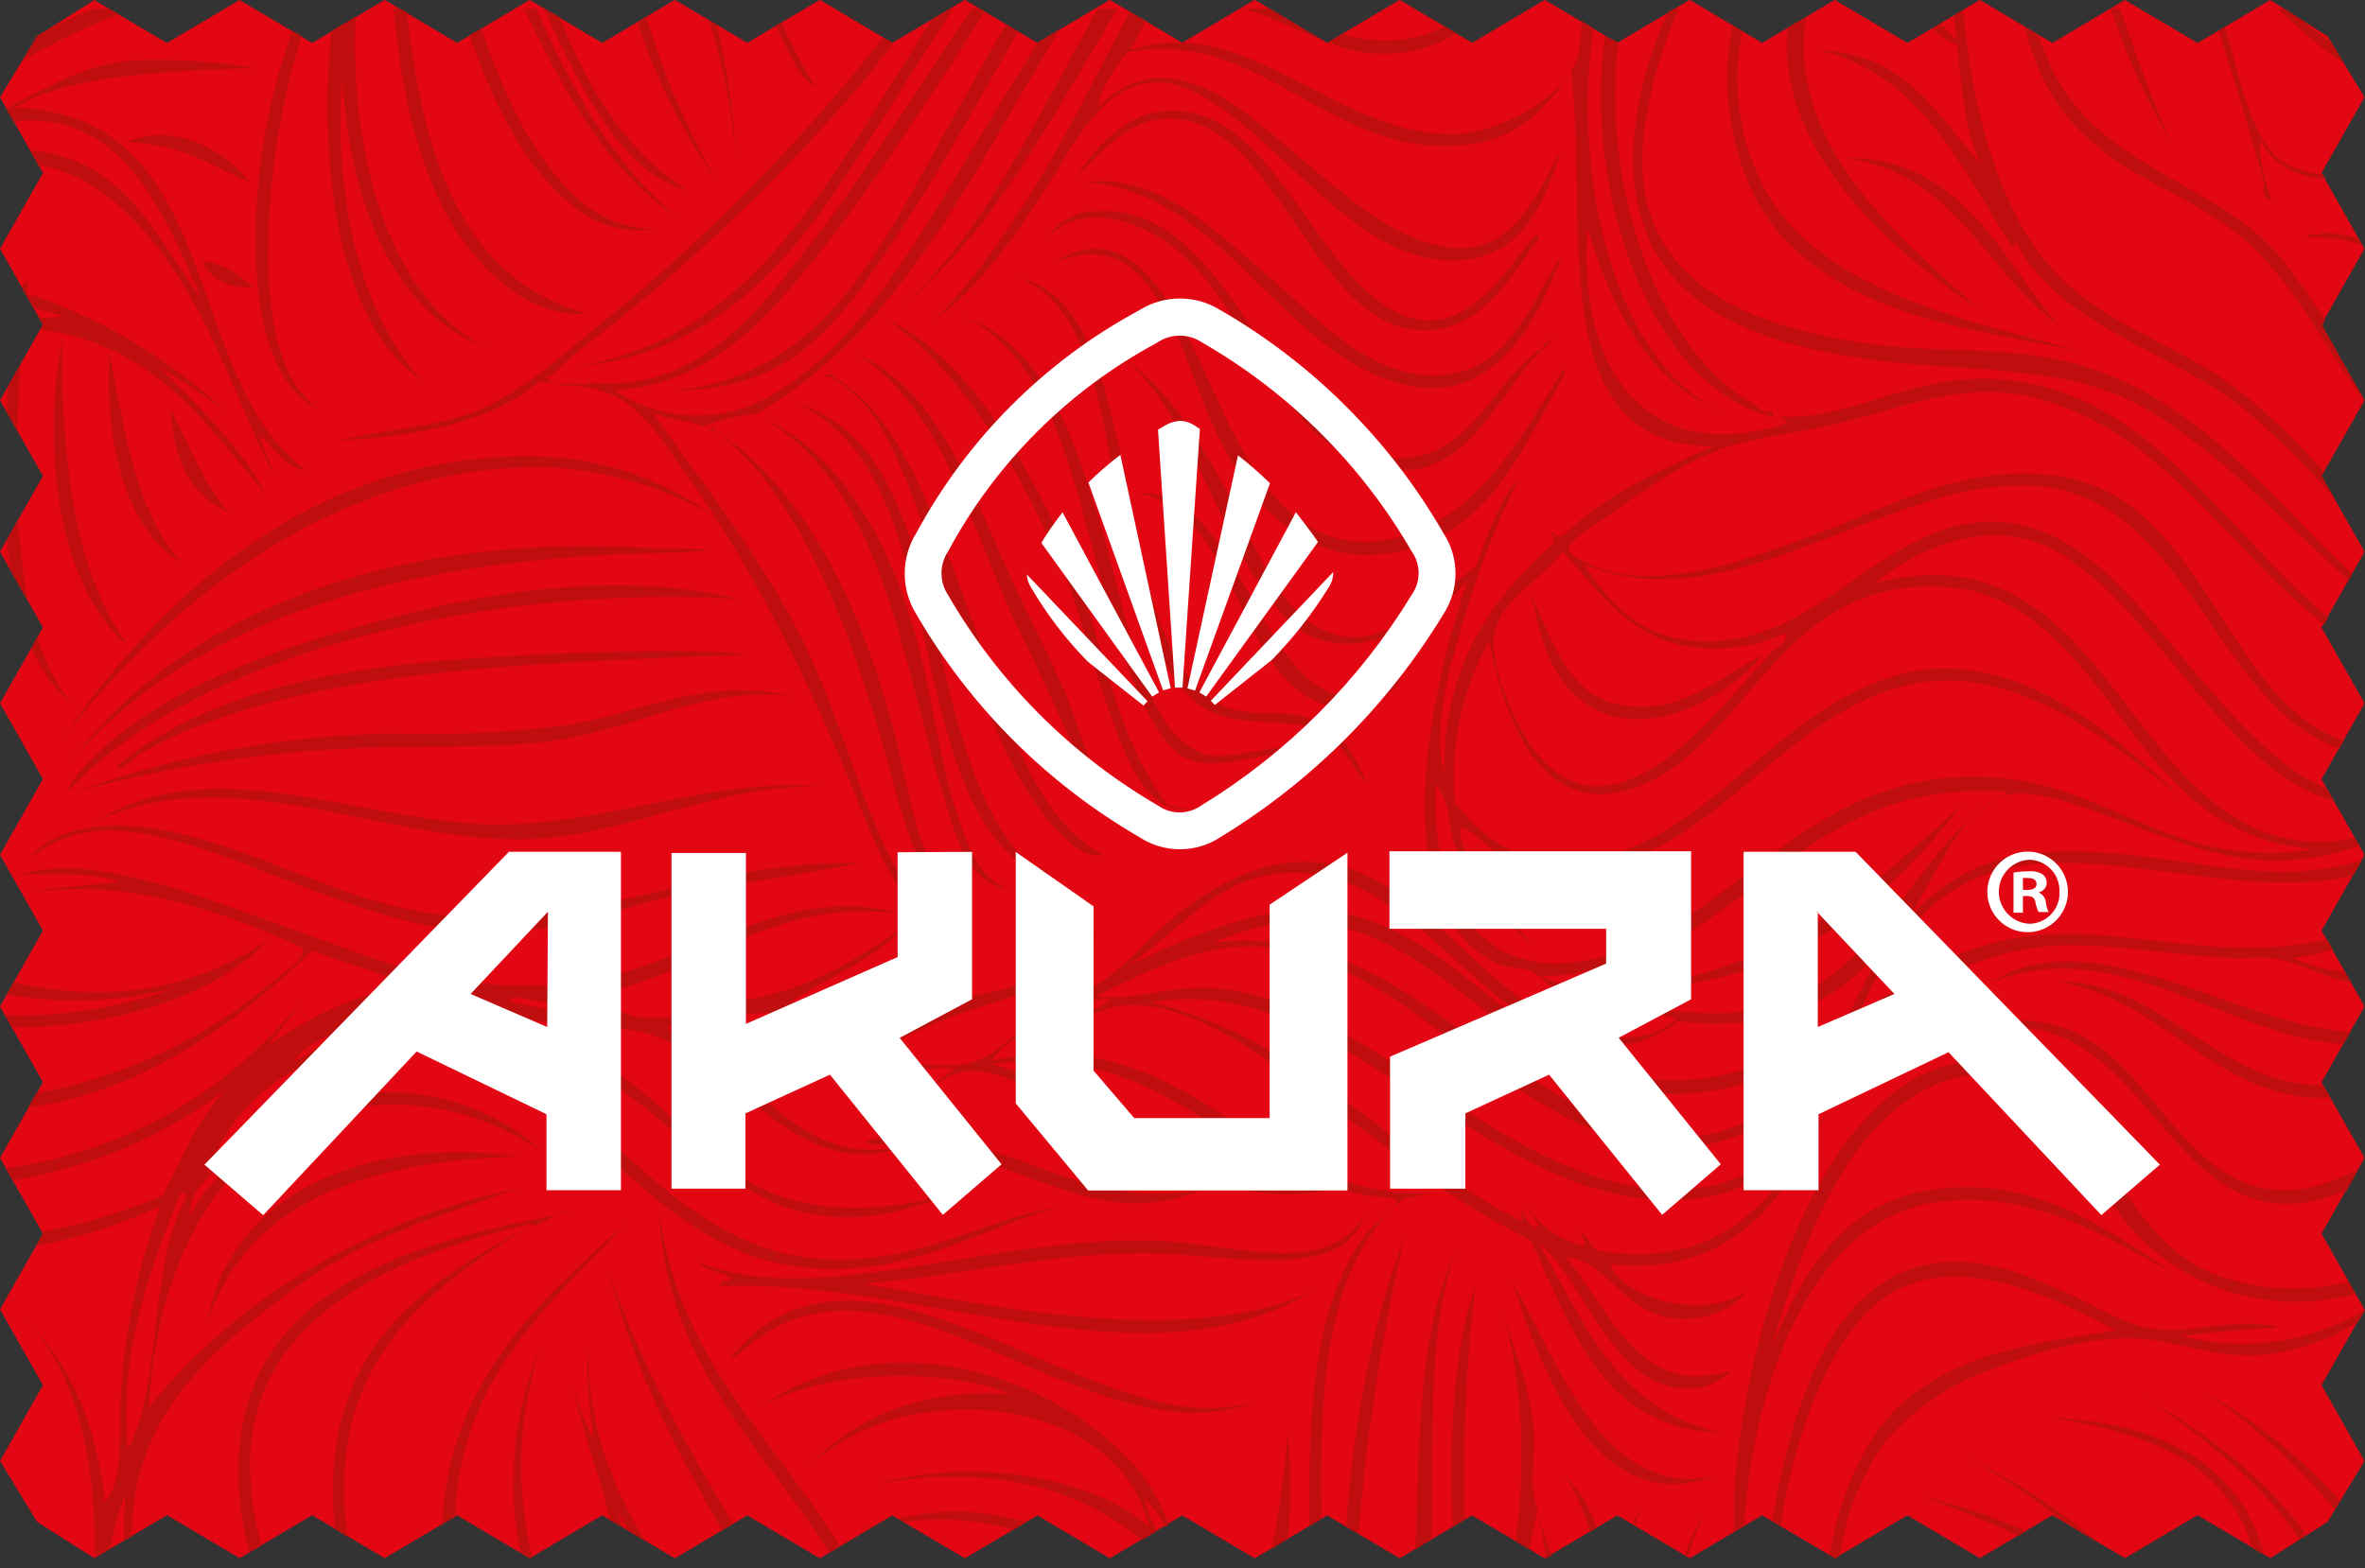 <svg width="196" height="130" viewBox="0 0 196 130" fill="none" xmlns="http://www.w3.org/2000/svg">
<rect x="0" y="0" width="196" height="130" fill="#333333" stroke="none"/>
<path fill-rule="evenodd" clip-rule="evenodd" d="M195.96 20.62L193.41 16.13L192.4 14.34L195.96 8.06L192.9 3.01L188.15 0L182.14 3.56H182.12L176.1 0L170.09 3.56L164.09 0L164.08 0.01L164.07 0L158.08 3.56L152.07 0L152.06 0.01L152.05 0L146.04 3.56L140.06 0L140.04 0.01L140.01 0L134.03 3.55L128.04 0L128.02 0.02L128 0L122.01 3.55L116.02 0L116 0.02L115.97 0L109.99 3.55L104.01 0L103.98 0.02L103.96 0L97.98 3.54L92 0L91.98 0.02L91.95 0L85.97 3.55L79.99 0L79.96 0.02L79.94 0L73.95 3.55L67.97 0L67.94 0.02L67.92 0L61.93 3.55L55.94 0L55.92 0.01L55.9 0L49.91 3.56L43.91 0L43.9 0.01L43.88 0L37.89 3.56L31.89 0L31.88 0.01L31.87 0L25.87 3.56L19.85 0L13.84 3.56H13.82L7.81 0L3.07 3.01L0 8.06L3.56 14.34L0 20.62L3.56 26.91L2.31 29.11L0 33.19L3.56 39.46L0 45.73V45.75L2.96 50.95L3.56 52.02L0 58.3L0.41 59.03L3.56 64.58L0 70.86L3.56 77.15L0 83.43V83.44L2.16 87.24L3.56 89.72L0 95.99L3.56 102.27L2.5 104.14L0 108.55L3.56 114.83L0 121.11L3.07 126.16L7.81 129.17L13.82 125.62L13.84 125.61L19.86 129.17L25.87 125.61L31.87 129.17H31.88H31.89L37.88 125.62L43.88 129.17L43.9 129.16L43.91 129.17L49.91 125.62L55.9 129.17L55.92 129.16L55.95 129.17L61.93 125.63L67.92 129.17L67.94 129.16L67.97 129.17L73.95 125.63L79.94 129.17L79.96 129.16L79.99 129.17L85.97 125.63L91.95 129.17L91.98 129.16L92 129.17L97.98 125.63L103.96 129.17L103.98 129.16L104.01 129.17L109.99 125.63L115.97 129.17L116 129.16L116.02 129.17L122 125.63L127.99 129.17L128.02 129.16L128.04 129.17L134.03 125.63L140.02 129.17L140.04 129.16L140.06 129.17L146.04 125.62L152.05 129.17L152.06 129.16L152.07 129.17L158.07 125.62L164.07 129.17H164.08H164.09L170.09 125.61L176.11 129.17L182.12 125.61L182.14 125.62L188.15 129.17L192.9 126.16L195.96 121.11L192.4 114.83L195.96 108.55L192.4 102.27L195.96 95.99V95.98L192.4 89.72L195.96 83.44L195.95 83.43H195.96L192.4 77.15L195.96 70.87V70.86L192.4 64.59L195.96 58.31V58.3L192.4 52.02L195.96 45.75L195.95 45.74L195.96 45.73L192.4 39.46L195.96 33.19L192.4 26.91L193.81 24.4L195.96 20.62Z" fill="#E30613"/>
<path fill-rule="evenodd" clip-rule="evenodd" d="M92.51 40.68C93.75 47 95.06 54.6 98.86 58C101.39 60.25 104.09 59.56 108.5 60.19C110.9 60.55 111.77 63.36 113.31 65.02C112.31 62.68 111.23 60.61 109.15 59.76C106.15 58.53 103.41 59.76 100.83 58.22C95.33 55 94.36 44 92.73 37C91.34 31 89.82 24.29 84.41 23C90.31 25.26 91.26 34.21 92.51 40.68ZM86.82 19.68C89.82 16.61 94.56 18.39 97.33 20.55C103.78 25.55 106.2 38.03 115.33 38.95C122.24 39.64 124.33 31.63 128.48 28.44C128.55 28.2 128.74 27.91 128.48 28.21C128.329 28.267 128.192 28.355 128.079 28.469C127.965 28.582 127.877 28.719 127.82 28.87C123.6 31.46 121.67 38.98 114.68 37.87C112.796 37.364 111.075 36.383 109.68 35.02C103.78 29.71 100.21 16.93 90.85 17.51C90.054 17.512 89.27 17.708 88.567 18.083C87.865 18.458 87.265 18.999 86.82 19.66V19.68ZM126.89 19.89C124.89 22.34 121.5 27.98 116.6 26.24C109.06 23.58 105.87 8.91 96.89 9.17C93.19 9.27 90.63 12.47 89.23 14.64C91.49 12.33 93.79 9.72 97.11 9.82C105.72 10.1 108.7 26.4 117.26 27.34C122.46 27.91 125.26 22.99 127.55 19.68C127.34 19.1 126.85 19.93 126.89 19.87V19.89ZM109.15 58.19C111.49 59.19 115.44 58.19 116.15 56.19C104.91 63.84 104 40.44 94.49 40.9C102.35 42.57 102.52 55.33 109.15 58.19ZM117.04 44.19C107.94 47.41 103.74 39.28 101.04 33.46C98.34 27.64 94.46 17 87.26 21.84C95.54 18.14 97.65 28.76 100.4 34.98C102.61 39.98 106.73 46.52 114.19 45.98C122.89 45.3 126.03 37.56 129.74 30.87C129.4 30.23 129.32 31.07 129.3 31.09C126.05 36.13 123 42.09 117 44.18L117.04 44.19ZM73.46 26.45C79.89 30.84 84.94 39.53 88.35 47.9C89.55 50.9 90.42 54.73 91.64 58.19C93 62.08 94.86 67.91 98.86 67C97.99 67.15 97.61 66.79 96.86 66.78C92.08 60.9 91.52 52.55 88.32 45.55C84.88 37.86 80 29.46 73.46 26.45ZM79.81 26.22C88.75 30.36 89.47 44.37 93.17 54.47C94.27 57.47 96.07 62.1 98.65 63.01C102.29 64.3 107.77 60.45 109.81 63.89C108.09 60.05 103.32 63.24 99.96 62.57C98.853 62.161 97.871 61.472 97.11 60.57C94.11 56.73 93 49.57 91.2 43.48C88.94 35.82 86.35 28.55 79.81 26.22ZM40.4 33.67C36.69 35.45 32.68 35.4 28.14 36.52C34.85 36.15 40.75 34.97 44.56 31.7C44.87 31.58 45.69 31.95 45.66 31.48C44.55 31.19 45.83 31.08 45.88 31.04C46.627 30.254 47.429 29.522 48.28 28.85C56.404 22.612 63.885 15.577 70.61 7.85C71.86 6.42 73 4.94 74.12 3.45L73.95 3.55L73.2 3.1C66.143 12.056 58.092 20.182 49.2 27.32C46.54 29.48 43.61 32.13 40.4 33.67ZM47.84 30.38C61.21 29.04 67.25 19.18 73.46 9.38C75.26 6.53 77.11 3.61 79 0.7H78.77L77.24 1.61C75.99 3.61 74.75 5.56 73.47 7.61C66.8 18.25 60.61 28.24 47.84 30.38ZM55.95 32.38C65.62 32.38 69.56 26.63 73.68 20.55C76.68 16.09 79.29 11.55 81.78 7.19C82.65 5.7 83.5 4.19 84.36 2.61L83.36 2.02C81.81 4.69 80.3 7.44 78.72 10.26C73.35 19.83 68.56 31.07 56 32.36L55.95 32.38ZM48.72 31.72C49.02 32.1 47.08 31.51 46.31 31.94C52.03 31.87 53.69 34.88 56.16 38.29C61.94 46.29 66.23 54.84 70.16 64.13C72.39 69.38 74.03 75.46 78.7 76.82C77.162 76.015 75.88 74.796 75 73.3C71.31 67.2 69.67 59 66 52.06C62.33 45.12 57.89 39.64 54 34.06C55 34.91 57 34.69 58.17 35.37C59.655 34.839 61.194 34.473 62.76 34.28C74.76 27.28 80.65 14.18 87.85 2.4L86 3.55C84.76 5.55 83.52 7.55 82.27 9.6C77.13 17.9 71.05 30 62.08 33.67C60.247 34.352 58.279 34.589 56.337 34.361C54.395 34.134 52.535 33.448 50.91 32.36C58.91 31.87 63.49 26.42 67.55 21.41C71.18 16.93 74.25 12.23 77.19 7.83C78.71 5.55 80.19 3.23 81.62 0.97L81.17 0.7H80.57C76.07 7.23 71.93 14.13 67.11 20.31C62.89 25.73 57.85 32.7 48.72 31.7V31.72ZM129.08 21.65C126.77 25.51 124.93 30.46 119.89 31.06C113.89 31.78 109.3 26.47 105.43 23.18C100.65 19.11 96.13 14.34 89.88 15.08C101.62 15.94 106.14 29.56 116.6 31.94C123.18 33.44 126.71 27.65 128.43 23.62C128.68 23 129.77 20.81 129.08 21.63V21.65ZM91.42 70.9C85.17 67.46 83.36 58.75 80.42 50.97C77.48 43.19 74.8 34.5 69.09 31.26C69.09 30.62 67.78 31.39 68.86 31.26C70.512 32.205 71.89 33.563 72.86 35.2C78.29 44.34 80.86 63.2 88.63 69.8C88.986 70.176 89.421 70.47 89.903 70.66C90.385 70.85 90.903 70.932 91.42 70.9ZM83.53 73.74C82.824 73.427 82.189 72.973 81.663 72.408C81.138 71.843 80.731 71.177 80.47 70.45C77.9 64.91 77.47 57.9 75.65 51.85C73.36 44.23 69.26 37.38 63.39 34.77C73.1 40.39 74.69 54.55 78.28 66.3C79.19 69.26 80.09 73.1 83.53 73.74ZM51.53 45.93C53.02 45.87 56.97 45.81 57.89 45.71C59.46 45.55 57.32 45.42 54.82 45.5C32.18 43.92 15.06 51 6 63C15.57 51.75 31.87 46.83 51.56 45.93H51.53ZM5.15 26.22C4.516 26.328 3.871 26.358 3.23 26.31L3.56 26.91L3.33 27.31C12.86 28.54 17 35.15 22 40.9C19.75 36.72 16.35 33.7 13.24 30.38C15.1 31.73 17.24 32.84 18.93 34.33C14.293 29.928 8.77 26.566 2.73 24.47C1.99 24.7 2.38 23.79 2.29 23.38C1.9 23.32 1.91 23.65 1.87 23.93L2.76 25.51C3.572 25.692 4.37 25.929 5.15 26.22ZM74.78 25.35C82 19.58 87.2 9.75 92.62 0.7H91C86 9.63 81.4 19.61 74.78 25.35ZM45 54.25C30 54.89 18.16 56.62 9.74 63.45C9.74 64.35 10.99 62.87 11.49 62.57C23.82 55.36 44 55 62.08 54.25C57.63 53.78 50.22 54 45 54.25ZM26.38 52.94C18 55.56 10.18 59.21 5.8 65C5.8 65.24 5.48 65.34 5.8 65.43C16.61 54 40.66 48.41 61.2 49.65C49.65 46.85 36.53 49.78 26.38 52.94ZM46.75 60.16C41.954 60.746 37.12 60.967 32.29 60.82C23.417 60.983 14.632 62.611 6.29 65.64C15.212 63.209 24.413 61.959 33.66 61.92C38.55 61.85 43.53 61.98 47.89 61.04C54.04 59.72 59.65 56.76 65.89 57.76C58.38 56 53.13 59.17 46.75 60.16ZM59.23 35.64C66.55 41.14 70.61 52.72 73.46 62.79C74.86 67.73 75.98 73.95 80.25 74.79C76.33 72.73 75.65 67.11 74.56 62.53C72 51.7 67.28 40.87 59.23 35.64ZM59.23 35.64C59.23 34.99 58.32 35.85 59.23 35.64ZM87.23 72.43C85.781 72.011 84.536 71.075 83.73 69.8C76.12 59.91 78.71 37.09 66 33.45C78.52 39 74.69 62.2 83.76 70.9C84.203 71.387 84.743 71.775 85.346 72.039C85.95 72.303 86.602 72.436 87.26 72.43H87.23ZM67.55 7.17C66.509 5.464 65.584 3.69 64.78 1.86L64.28 2.16C64.56 2.74 64.83 3.34 65.14 3.89C65.79 5.06 66.3 6.58 67.55 7.17ZM95.8 68.93C91.35 68.23 90.17 62.18 88.58 58.19C87.03 54.35 85.02 50.72 83.58 47.47C80.14 39.83 77.58 32.23 70.89 29.29C78.4 33.92 80.44 44.09 84.68 52.72C86.18 55.72 87.68 59.11 89.06 62.14C90.33 65 92 69.14 95.8 68.93ZM39.08 68.27C28.25 67.43 17.29 62.4 8 68.05C19.14 62.95 31.2 69.55 42.82 69.58C51.54 69.58 58.62 65.11 68 65.2C58 64.43 49.08 69 39.08 68.27ZM63 116.66C67.89 113.66 77.8 113.22 83.81 115.57C76.37 115 70.49 117.66 66.94 121.69C74.34 114.1 92.57 115.24 95.19 126.51C90.36 122.36 80.7 120.8 72.64 123.01C81.96 121.35 89.32 123.25 94.64 127.67L95.85 126.95C95.458 126.097 95.124 125.218 94.85 124.32C95.596 124.917 96.172 125.7 96.52 126.59L96.87 126.38C96.29 124.775 95.463 123.27 94.42 121.92C87.68 114 73.47 109.24 63 116.66ZM74.47 125.9L74.92 126.17C77.959 125.757 81.051 125.978 84 126.82L85 126.2C81.567 125.136 77.908 125.032 74.42 125.9H74.47ZM127.16 119.07C126.85 115.07 125.49 111.73 124.31 108.34C126.1 113.34 126.58 120.94 125.61 127.73L126.75 128.41C126.98 127.41 127.21 126.31 127.38 125.2C127.727 126.512 127.968 127.849 128.1 129.2L128.61 128.9C128.001 127.351 127.516 125.756 127.16 124.13C126.82 122.42 127.24 120.65 127.11 119.07H127.16ZM167.29 127.31L167.95 126.92C165.232 125.769 162.431 124.826 159.57 124.1C162 125.1 164.71 126.09 167.24 127.31H167.29ZM49.21 119.31C48.367 117.81 47.776 116.182 47.46 114.49C47.99 118.12 49.46 121.43 50.3 125C50.38 125.33 50.48 125.67 50.57 126L51.57 126.6C51.43 126.14 51.29 125.69 51.16 125.22C51.46 125.78 51.77 126.33 52.06 126.89L53.4 127.69C50.97 123.44 48.8 118.87 48.76 112.08C48.45 114 49 117.05 49.16 119.29L49.21 119.31ZM43.21 128.75L43.95 129.19L44.11 129.1C42.678 123.331 42.924 117.273 44.82 111.64C42.547 117.036 41.962 122.994 43.14 128.73L43.21 128.75ZM180.83 110.75C183.371 110.408 185.927 110.195 188.49 110.11C188.72 110.11 188.66 109.82 188.28 109.88C184.36 109.32 181.59 110.66 178.2 110.11C175.7 109.69 173.27 108.01 170.98 107.04C168.52 106.04 166.05 104.82 162.87 104.62C152.24 103.97 148.76 116.08 147.1 124.77L146.89 126.09L147.55 126.48C148.71 118.7 151.72 111.3 155.43 108.13C161.34 103.13 169.98 107.41 175.36 110.32C168.47 111.26 162.79 112.2 158.28 115.79C154.77 118.59 152.53 123.56 151.62 128.89L152.12 129.18L152.49 128.97C152.946 125.658 154.168 122.497 156.06 119.74C158.378 116.948 161.403 114.831 164.82 113.61C168.39 112.19 173.39 110.71 177.31 110.97C180.75 111.21 183.87 112.71 187.82 112.29C190.521 111.946 193.116 111.025 195.43 109.59L196.01 108.59C193.739 109.945 191.22 110.833 188.602 111.202C185.983 111.572 183.317 111.414 180.76 110.74L180.83 110.75ZM177.76 115.75C182.15 118.95 187.24 122.55 190.59 127.64L191.14 127.29C187.63 122.25 182.47 118.67 177.69 115.78L177.76 115.75ZM59.4 2.05L58.75 1.66C59.885 5.309 60.639 9.066 61 12.87C60.777 9.224 60.242 5.604 59.4 2.05ZM170 117.53C178 118.73 184.62 121.36 186.68 128.32L187.68 128.93C185.75 121.59 179.3 117.91 170 117.53ZM182.92 115.53C186.866 118.223 190.42 121.451 193.48 125.12L193.92 124.4C190.777 120.89 187.09 117.908 183 115.57L182.92 115.53ZM36.67 126.07V126.34L37.74 125.71C37.74 125.39 37.74 125.08 37.74 124.76C38.58 113.68 45.95 107.76 51.98 101.33C44.77 107.75 37.28 114.44 36.67 126.07ZM171.05 126.18L173.93 127.89C170.603 125.077 166.93 122.701 163 120.82C165.846 122.35 168.541 124.145 171.05 126.18ZM9 0.7H7.88C6.461 1.261 5.073 1.895 3.72 2.6L3.07 3L1.81 5.08C4.369 3.569 7.044 2.265 9.81 1.18L9 0.7ZM139.93 129.12C140.218 127.926 140.617 126.761 141.12 125.64C140.493 126.678 139.99 127.785 139.62 128.94L139.93 129.12ZM43 98.49C30.32 101.2 19.53 107.72 12.34 116.66C13.04 104.08 18.7 93.04 30.74 91.66C35.697 91.221 40.651 92.534 44.74 95.37C42.27 92.76 37.27 90.6 32.48 90.56C25.48 90.56 21.11 94.69 17.15 97.35C18.109 94.523 19.862 92.033 22.2 90.176C24.537 88.319 27.36 87.175 30.33 86.88C46.57 85.15 51.86 103.49 66.46 105.05C75.23 105.99 80.75 102.05 87.69 100.05C81.8 101.05 76.69 104.41 69.52 104.43C52.82 104.43 48.13 84.01 30.52 85.81C28.342 86.059 26.25 86.809 24.41 88C25.04 86.75 26.88 86 28.58 85.38C37.73 82.15 47.26 86.97 53.32 91.73C58.61 95.88 62.52 100.87 70.18 100.92C74.12 100.92 77.18 99.55 80.91 98.3C75.03 100.3 67.53 101.3 61.91 97.86C57.91 95.37 54.91 91.36 50.74 88.66C46.1 85.66 40.74 82.81 33.22 83.4C33.13 82.8 35.73 82.48 36.51 82.53C38.84 82.68 41.42 84.01 43.96 84.53C46.77 85.09 49.83 84.93 52.49 85.41C60.96 86.92 65.4 98.94 75.7 94.82C84.01 95.61 90.87 102.44 99.79 98.55C89 100.98 81.54 92.05 71.79 94.6C72.3 95.38 74.79 94.2 74.64 95.04C67.94 96.55 64.37 91.55 60.4 88.91C67.75 90.6 73.11 86.49 78.8 84.31C83.64 82.46 88.95 81.91 90.8 77.53C86.64 82.82 76.1 83.89 65.62 83C68.62 81 72.24 79.69 74.62 77.08C71.36 79.15 66.86 82.43 60.82 83C58.28 83.24 56.35 84.79 52.94 84.31C51.25 84.07 49.78 82.76 47.94 82.77C57.56 81.36 63.49 74.22 74.66 75.77C64.42 72.82 57 80.83 46.09 81.62C36.63 82.31 30.4 79.15 23.09 76.62C17.85 74.78 12.09 72.46 6.66 72.02C4.981 71.91 3.294 72.059 1.66 72.46C3.83 72.56 7.72 72.22 9.76 73.11C7.37 73.42 4.76 73.5 2.54 73.99C11.39 72.72 19.37 75.99 25.09 78.58C25.19 79.58 24.09 80.13 23.34 80.78C17.573 85.839 10.545 89.243 3 90.63L2.32 91.83C12.56 90.35 20.32 84.14 25.91 78.77C28.35 79.92 31.48 80.35 33.57 81.85C28.84 82.52 25.45 84.53 22.19 86.66C23.208 85.476 24.157 84.234 25.03 82.94C18.942 90.564 10.149 95.546 0.48 96.85L1.07 97.85C7.472 96.81 13.528 94.237 18.72 90.35C16.39 92.69 15.08 96.06 13.47 99.11C10.263 100.49 6.907 101.497 3.47 102.11L3.56 102.27L3.02 103.27C6.556 102.624 9.995 101.525 13.25 100C11.422 105.079 10.327 110.392 10 115.78C9.84 119.42 10.3 122.61 8.69 124.54C7.93 117.3 5.29 112 1 108.34C6.21 112.69 7.92 120.6 7.87 129.15L9.17 128.38C9.422 126.843 9.838 125.338 10.41 123.89C10.275 125.165 10.228 126.448 10.27 127.73L10.93 127.34C10.85 116.95 18.36 111.24 25.08 106.34C30.36 102.53 37.07 100.62 43 98.49ZM76.31 84.25C71.31 87.25 59.91 91.16 55.31 85.13C62 83.41 68.24 83.9 76.31 84.25ZM43 82.71C43.64 82.76 46.87 83.42 48.47 83.81C47.18 84.1 44.71 83.54 42.78 83.16C42.41 83.07 41.74 82.65 43 82.71ZM18.25 96.71C18.65 97.57 16.08 99.19 15.85 100.87C15.39 99.1 17.15 97.64 18.28 96.73L18.25 96.71ZM10.59 120.14C9.83 111.72 12.59 104.87 14.97 98.9C15.34 98.82 15.39 99.07 15.41 99.34C12.36 104.82 13.46 114.47 10.62 120.16L10.59 120.14ZM26.38 33.89C23.28 31.76 22.43 26.95 22.23 22.5C22.1 15.893 23.035 9.309 25 3L24.22 2.54C22.235 8.097 21.204 13.949 21.17 19.85C21.13 25.38 22.32 32.11 26.38 33.89ZM48.72 26C38.19 23.2 35.1 13 33.72 1L33.08 0.7H32.61C33.38 9.11 35.36 16.7 39.53 21.41C41.72 23.89 44.74 26.27 48.72 26ZM161.05 99.58C169.05 98.75 175.05 102.9 180.05 105.49C174.95 102.14 169.23 97.78 161.22 98.49C153.02 99.2 149.43 105.23 146.77 111.84C149.34 103.31 152.77 93.29 160.35 89.94C169.24 86.04 172.29 96.83 176.55 101.77C178.834 104.331 181.789 106.203 185.082 107.173C188.374 108.143 191.872 108.173 195.18 107.26L194.6 106.26C190.628 107.284 186.426 106.931 182.68 105.26C175.34 101.65 173.41 90.57 166.26 88.4C164.849 87.92 163.332 87.844 161.88 88.18C150.46 90.79 144.36 111.18 143.7 124.31C143.7 125.22 143.7 126.11 143.7 126.99L144.52 126.5C145.38 114.24 150.3 100.68 161.05 99.58ZM46.16 100.7L47.41 100.45C46.978 100.421 46.547 100.507 46.16 100.7ZM43.68 101.77C34.78 106.58 26.68 112 27.68 125.85C27.68 126.15 27.77 126.47 27.8 126.77L28.8 127.39C28.561 125.735 28.468 124.062 28.52 122.39C29 111.52 36.3 106.42 43.68 101.77ZM44.18 101.42C44.106 101.49 44.011 101.536 43.91 101.55C44.57 101.76 45.27 101.08 46.16 100.7C33.06 103.28 18.73 107.35 19.81 123.7C19.95 125.389 20.238 127.062 20.67 128.7L21.67 128.12C21.085 126.025 20.769 123.864 20.73 121.69C20.56 108.6 33.76 103.86 44.18 101.42ZM112.59 127.17C113.248 118.911 114.515 110.712 116.38 102.64C113.75 109.41 112.26 117.64 111.54 126.54L112.59 127.17ZM167.4 85.17C178.85 85.7 180.57 104.38 194.34 98.74H194.45L195.45 96.96C193.992 97.718 192.433 98.263 190.82 98.58C189.277 98.816 187.7 98.665 186.23 98.14C179.61 95.67 177.01 85.98 169.36 84.78C165 84 160.44 86 157.55 86.88C160.17 86.47 164.08 85 167.4 85.13V85.17ZM193.23 3.57C192.42 2.97 191.6 2.37 190.84 1.71L189.25 0.71H188.77C190.462 2.396 192.302 3.926 194.27 5.28L193.23 3.57ZM117.3 128.41L118.62 127.64C118.86 119.37 118.22 110.79 120.54 103.96C117.53 110.44 117.65 119.63 117.3 128.41ZM120.39 126.58L121.39 125.97C121.213 119.494 121.503 113.014 122.26 106.58C120.45 112 120.08 119.39 120.39 126.58ZM131.76 126.98L132.31 126.64C131.776 125.04 130.899 123.576 129.74 122.35C130.623 123.8 131.302 125.365 131.76 127V126.98ZM105.19 0.7H103C105.35 1.38 107.47 2.52 109.66 3.37L105.19 0.7ZM140 115.12C140.655 115.111 141.302 114.972 141.903 114.712C142.503 114.451 143.046 114.073 143.5 113.6C135.68 116.14 133.21 108.08 129.7 104.18C133.86 104.61 134.91 110.36 141.08 109.18C142.539 108.909 143.858 108.138 144.81 107C141.17 109.53 134.61 107.68 133.42 104.81C143.89 105.92 148.17 98.97 151.42 92.1C147.61 98.32 143.58 105.41 132.58 103.71C131.79 103.48 131.69 102.56 131.05 102.18C130.97 102.7 131.45 102.65 131.27 103.27C129.412 102.845 127.776 101.752 126.67 100.2C126.67 100.74 128.1 101.64 127.11 101.74C126.8 101.32 126.28 101.11 126.23 100.42C125.5 100.51 126.82 101.28 125.8 101.08C115.11 95.64 108.37 86.25 95.37 83.08C104.84 81.51 112 87.46 118.79 91.62C124.69 95.24 130.97 99.5 138.5 99.5C146.36 99.5 149.66 94.5 152.5 88.99C149.55 93.63 146.06 98.5 139.14 98.62C125.14 98.87 113.91 83.4 101.26 81.98C97.26 81.53 94.35 82.98 90.75 82.63C95.49 80.28 100.75 77.63 106.08 78.69C118 81 125.31 93.87 137.62 95C145.7 95.73 149.48 90.48 152.95 85.8C158.24 82.66 163.43 78.41 171.56 78.35C175.75 78.35 180.73 79.24 185.36 79.45C186.36 79.45 187.46 79.3 188.42 79.45C190.91 79.86 192.42 81.02 194.85 81.45L194.36 80.58C192.855 80.427 191.384 80.039 190 79.43C191.126 79.267 192.239 79.023 193.33 78.7L192.86 77.88C190.342 78.428 187.765 78.653 185.19 78.55C179.87 78.39 174.65 77.16 169.64 77.47C163.08 77.86 158.83 80.68 154.1 84.04C156.41 78.53 159.95 73.39 166.36 71.99C173.93 70.34 183.22 73.73 191.75 73.08C192.866 72.993 193.973 72.816 195.06 72.55L195.75 71.32C194.163 71.789 192.53 72.088 190.88 72.21C184.19 72.66 177.09 70.08 169.2 70.68C166.991 70.794 164.832 71.381 162.869 72.4C160.906 73.42 159.184 74.849 157.82 76.59C159.25 74.89 160.89 70.5 163.35 67.86C157 73.5 154 83.87 142.44 84C136.93 84.07 132.32 82.52 127.58 80.94C128.092 81.449 128.671 81.886 129.3 82.24C132.08 83.42 135.24 83.58 138.94 84.43C137.64 85.65 136.03 86.19 133.46 85.96C125.55 85.27 120.46 76.23 113.75 72.82C107.04 69.41 100.87 72.95 96.68 76.55C93.98 78.85 92.3 81.64 87.92 82.9C87.65 83.12 88.39 83.28 87.69 83.77C84.97 84.29 83.09 87.5 80.25 88.15C78.11 88.65 75.89 87.73 73.68 88.81C75.05 89.14 77.08 88.27 79.15 88.59C76.992 90.193 74.64 91.517 72.15 92.53C75.06 92.59 77.33 89.13 80.04 88.81C83.21 88.44 88.04 91.65 91.2 93.41C96.74 96.53 101.94 100 110 98.7C98.07 98.7 92 90.99 82.19 88.19C98.19 86.26 101.74 98.52 115.7 99.36C116 100.1 113.95 101.36 113.28 102.21C108.92 107.9 108.41 116.89 108.52 126.48L109.52 125.89C109.32 114.97 109.85 104.68 116.35 99.36C117.24 99.3 117.88 98.98 118.76 98.92C104.18 99.73 98.91 84.3 82.19 87.92C82.971 86.851 84.034 86.02 85.26 85.52C85.34 85.52 86.06 85.65 85.92 85.73C87.65 84.83 88.76 82.47 92.05 82.89C90.14 84.19 87.47 84.73 85.69 86.17C88.12 85.65 90.63 83.37 93.8 83.32C98.65 83.27 104 87.1 107.8 89.89C111.17 92.35 114.74 94.89 118.09 97.56C120.872 99.53 123.801 101.285 126.85 102.81C130.28 110.03 132.56 118.42 142.85 118.81C134.13 117.15 131.29 109.64 127.52 103.04C131.5 106.25 133.48 115.12 140 115.12ZM152 86.88C148.23 91.17 143.28 95.55 136.46 93.88C130.85 92.52 126.25 88.93 121.35 85.57C115.24 81.36 109.75 77.14 100.55 78.12C117 71 122.92 89.29 137 90.6C143.19 91.17 147.21 88.81 152.1 86.44C152.39 86.54 152.05 86.63 152.07 86.88H152ZM105.8 72.43C117.42 71.06 122.67 86.54 133.61 86.66C135.609 86.642 137.541 85.936 139.08 84.66C147.08 85.66 152.71 82.91 155.94 78.52C155.45 80.07 153.86 82.43 153.1 84.44C148.83 86.51 145.8 88.92 140.83 89.44C127.29 90.95 121.91 77.31 110.83 75.64C104.62 74.71 98.77 77.64 93.53 80.02C98.16 76.82 100.62 73.05 105.87 72.43H105.8ZM118.35 3.89C119.173 3.606 119.961 3.231 120.7 2.77L119.7 2.17C118.739 2.69 117.698 3.048 116.62 3.23C114.825 3.499 112.991 3.356 111.26 2.81L110.07 3.52C112.695 4.636 115.635 4.767 118.35 3.89ZM165.69 66.15C164.778 66.556 163.963 67.153 163.3 67.9C164.038 67.229 164.838 66.63 165.69 66.11V66.15ZM146.16 54.25C142.58 56.02 139.33 59.44 134.16 58.41C130 57.6 128.64 53.09 126.93 49.41C127.65 52.98 128.5 55.84 130.65 57.73C135.43 62 142.91 58.18 146.16 54.25ZM135.47 126.48C135.65 125.969 135.857 125.469 136.09 124.98C135.763 125.406 135.488 125.869 135.27 126.36L135.47 126.48ZM166.31 65.64C166.31 65.83 166.22 65.85 166.08 65.86L165.69 66.11C165.96 65.996 166.242 65.913 166.53 65.86C169.26 65.33 174.48 67.6 177.47 68.7C181.15 70.07 184.7 71.33 188.42 71.33C190.844 71.351 193.252 70.938 195.53 70.11L195.16 69.45C194.32 69.668 193.457 69.786 192.59 69.8C176 70 175.38 43.14 155.36 48.34C158.82 45.53 164.63 42.73 170.03 45.5C178.38 49.77 184.26 63.85 193.44 66.42L192.85 65.42C188.42 63.5 184.58 58.82 181.42 55.16C176.6 49.58 170.55 40.32 160.42 44.16C153.68 46.74 149.3 53.24 141.37 53.16C136.16 53.1 133.71 50.42 131.29 46.81C143.49 51.73 155.95 40.03 167.86 40.24C181.2 40.48 183.37 58.36 193.86 62.08L194.26 61.39C184.26 58.18 182.75 40.78 170.07 39.39C162.53 38.55 156.68 41.99 151.24 43.99C146.76 45.65 138.24 49.28 132.41 47.06C131.68 46.78 130.06 46.06 130 45.53C129.92 44.84 132.53 43.29 133.06 42.9C136.06 40.71 140.48 37.66 144.06 36.77C147.06 36 150.47 35.67 153.69 34.77C158.25 33.52 163.34 31.56 168.8 33.01C179.47 35.87 184.53 45.48 192.62 51.76L192.95 51.19C184.23 43.86 178.15 32.6 166.16 31.48C158.66 30.78 153.75 34.77 147.77 34.55C147 34.61 148.7 34.98 147.77 35.2C135.67 38.8 130.77 29.66 131.57 19C133.72 25.83 136.64 31.89 143.18 34.33C134.08 30.8 130.18 15.25 132.05 2.33L131.05 1.72C131.075 2.747 130.964 3.772 130.72 4.77C129.72 8.02 124.28 11.14 120.22 11.12C110.38 11.05 103.48 1.03 93.72 4.12C94.13 3.36 94.54 2.54 94.94 1.69L93.61 1C92.21 3.57 90.88 6.29 89.45 9C85.77 15.9 81.76 22.22 77.45 26.52C81.53 23.52 84.58 18.95 87.52 14.25C89.33 11.34 92.27 5.68 97.37 7.03C105.23 9.1 112.72 24.03 122.77 21.26C126.39 20.26 128.1 16.71 129.34 12.5C127.22 16.5 125.13 21.63 119.27 20.38C115.27 19.54 111.69 16.38 108.1 13.38C103.23 9.26 96.85 2.9 91 8.93C91.1 7.56 92.43 5.54 93.41 4.33C104.71 2.19 110.18 13.33 121.66 11.99C125.82 11.5 128.22 8.99 130.2 5.86C131.75 18.59 127.68 37 142 37C137.52 39 133.05 41 129.74 44.22C129.46 44.52 128.67 44.56 128.65 44C128.37 44.22 129.23 44.88 128.43 45.32C123.65 49.74 119.64 54.93 119.67 64.15C118.67 59.86 120.25 55 121.42 51.01C122.558 47.156 124.024 43.405 125.8 39.8C124.41 41.11 123.21 44.51 122.3 47.03C118.9 49.09 115.3 54.11 110.3 52.5C105.93 51.12 103.61 44.19 101.3 40.02C98.77 35.41 96.21 31.67 92.74 29.4C98.63 33.61 101.23 45.96 106.74 51.4C111.45 56.03 118.92 51.5 121.63 48.11C118.63 56.91 114.43 75.32 124.04 79.86C124.95 80.29 126.04 80.14 126.88 80.52C127.123 80.636 127.351 80.78 127.56 80.95C144.92 80.44 147.86 64.34 166.31 65.64ZM123.83 52.72C124.2 49.72 127.83 48.06 129.52 45.72C133.23 49.91 136.25 54.67 144.19 53.61C145.478 53.431 146.732 53.061 147.91 52.51C148.34 53.27 147.16 53.69 146.82 54.04C142.93 58.1 133.92 70.98 127.11 62.15C125.64 60.23 123.49 55.45 123.83 52.72ZM132.37 79.43C122.65 81.81 118.5 74.21 119 65C120.24 66.45 120 68.43 120.53 70C121.72 73.69 124.53 75.92 126.88 78.31C125.17 75.72 121.56 73.13 120.97 68.68C121.97 68.53 123.23 70.39 124.69 71.09C126.597 72.001 128.715 72.381 130.82 72.19C141.82 71.29 147.29 59.59 157.76 56.87C166.43 54.6 174.47 61.17 180.76 66.06C175.51 61.25 167.2 53.64 158 55.79C147.31 58.28 141.42 70.2 131.06 71.33C125.95 71.88 122.89 69.5 120.55 66.51C120.163 61.876 121.154 57.232 123.4 53.16C124.58 58.97 127.5 68.45 135.88 65.16C145 61.63 147.73 47.16 161.94 48.74C162.454 48.779 162.965 48.853 163.47 48.96C175.72 52.38 176.58 69.09 191.71 70.41C178.44 72.41 174.32 63.29 161.28 64.5C148.6 65.72 142.88 76.86 132.37 79.43ZM125.37 106.37C127.74 113.6 132.37 126.07 142.01 122.37C132.53 124.42 128.74 111.75 125.36 106.37H125.37ZM162.59 66.73C155.28 73.43 147.98 80.15 135.66 81.85C148.6 81.79 156.92 74.07 162.58 66.73H162.59ZM163.91 25.57C158.48 20.48 147.91 12.47 149.69 1.4L148.13 2.32C147.16 13.11 158 21.63 163.9 25.57H163.91ZM172.23 29.07C163.35 26.56 151.33 24.4 146.39 15.93C144.155 11.853 143.445 7.113 144.39 2.56L143.59 2.09C142.29 8.44 143.95 15.89 148.15 20.09C154.34 26.3 163.33 27.32 172.22 29.07H172.23ZM153 13.09C162.08 14.45 164.53 22.43 170.51 26.88C165.78 21.28 162.55 13.05 153 13.09ZM146.87 34.55C147.24 33.88 146.34 34.18 146.21 34.11C145.77 33.86 145.37 33.51 144.9 33.23C137.13 28.61 132.71 14.94 134.12 3.52L133 3C131.24 15.94 136.76 32 146.82 34.55H146.87ZM188.26 16.55C187.85 15.13 187.03 12.97 187.38 11.55C188.27 13.75 190.32 14.55 192.78 14.91L192.55 14.51C191.6 14.376 190.672 14.117 189.79 13.74C186.7 12.35 185.67 6.74 184.43 2.22L183.87 2.55C185.22 6.73 186.46 10.93 187.6 15.05C187.65 15.46 187.35 16.59 188.21 16.59L188.26 16.55ZM170.69 81.41C178.69 82.82 182.56 89.41 190.17 90.82C191.138 91.006 192.128 91.056 193.11 90.97L192.52 89.97H192.36C184 89.93 178.78 81.19 170.69 81.41ZM5.15 61.26C13.29 50.75 27 38.66 45 38.71C49.911 38.907 54.707 40.256 59 42.65C54.525 39.469 49.16 37.782 43.67 37.83C25.17 37.83 12.62 50.35 5.15 61.26ZM166.53 20.09C166.72 21.09 167.06 19.78 167.18 20.31C171.05 27.25 180.06 29.1 186.24 34.11C188.794 36.316 191.19 38.698 193.41 41.24L192.41 39.46L192.61 39.1C189.44 35.69 186.12 32.31 181.86 29.95C177.86 27.73 173.75 26 170.7 22.95C166.14 18.38 163.7 10.48 162.81 1.95C162.81 1.59 162.74 1.22 162.7 0.85L161.94 1.3C162 1.96 162.06 2.63 162.16 3.3C161.705 2.885 161.275 2.444 160.87 1.98L160.16 2.39C160.757 2.935 161.431 3.39 162.16 3.74C162.62 7.21 162.78 11 164.16 13.6C160.92 10.12 158.1 4.33 150.8 4.18C159.21 6.24 162.38 13.65 166.53 20.09ZM156.67 30C164.67 30.85 171.98 30.4 177.91 33.94C184.46 37.84 189.37 43.45 194.65 48.09L194.95 47.58C187.95 41 181.95 32.95 172.22 30.22C167 28.69 161 29.24 156 28.63C145.25 27.34 134.56 23.52 136.3 10.68C136.757 7.222 137.728 3.851 139.18 0.68H138.82L138.26 1.01C136.69 4.321 135.728 7.888 135.42 11.54C134.46 25.17 145.36 28.73 156.67 30ZM175.07 13.14C178.31 15.4 182.38 16.78 186.07 19.92C190.23 23.52 192.62 28.92 196 33.26L192.44 26.99L192.68 26.55C191.59 24.797 190.401 23.108 189.12 21.49C183.93 15.14 174.43 14.13 170.29 6.16C169.763 5.116 169.309 4.036 168.93 2.93L167.77 2.24C167.77 2.37 167.84 2.52 167.88 2.65C169.24 7.49 171.34 10.48 175.07 13.09V13.14ZM194.79 85.56C185.07 84.88 173.36 76.01 164.99 81.46C175.41 77.26 184.55 85.9 194.22 86.56L194.79 85.56ZM191.27 19.71C192.797 19.601 194.329 19.812 195.77 20.33L195.44 19.76C194.436 19.478 193.402 19.314 192.36 19.27C192.46 19.82 191.17 19 191.27 19.66V19.71ZM175.71 0.7H174.91C176.169 4.558 177.845 8.266 179.91 11.76C178.4 8.46 177.06 4.65 175.71 0.7ZM10.4 68.93C15.05 69.33 20.01 71.57 24.63 73.3C29.25 75.03 34.12 76.96 39.53 77.24C46.17 77.59 51.02 75.24 56.38 74.17C61 73.24 65.71 72.65 71.28 71.55C58.21 71.28 49.9 76.88 37.55 75.93C28 75.19 20 69.12 10.84 68.48C6.92 68.21 3.68 69.35 2.52 71.11C3.617 70.231 4.881 69.584 6.236 69.209C7.59 68.834 9.007 68.739 10.4 68.93ZM3.17 63.67C3.09 63.61 3.01 63.52 2.92 63.46L2.99 63.57C3.048 63.607 3.108 63.64 3.17 63.67ZM56.83 15.67C51.76 12.53 48.76 7.22 46.37 1.42L45.1 0.7C45.58 1.77 46.04 2.87 46.56 3.89C49 8.81 52.1 14.51 56.83 15.71V15.67ZM10.18 53.16C10.42 53.25 10.71 53.42 10.4 53.16C6.16 47.46 5.02 37.52 5.15 28.16C3.35 37.66 5.05 48.51 10.18 53.16ZM56 17.91C50.74 13.53 47.42 7.4 44.41 0.7H43.41C47 8.2 50.66 14.43 56 17.91ZM53.57 1.38L52.81 1.84C54.347 6.555 56.586 11.011 59.45 15.06C56.941 10.756 54.966 6.162 53.57 1.38ZM18.94 42.43C16.85 40.07 15.63 36.84 14.12 33.89C14.37 38.09 15.79 41.14 18.94 42.43ZM47.41 17C48.324 17.81 49.406 18.409 50.577 18.755C51.749 19.1 52.982 19.184 54.19 19C52.033 18.94 49.955 18.17 48.28 16.81C44.44 13.6 41.89 8.3 39.9 2.36L38.9 2.93C41 8.87 43.62 14 47.41 17ZM0.68 32C0.62 32.69 0.59 33.42 0.54 34.14L1.44 35.72C1.49 33.88 1.56 32.06 1.67 30.25L0.68 32ZM2.35 49.89C1.912 47.642 1.631 45.367 1.51 43.08L0.57 44.73C0.65 45.61 0.76 46.46 0.89 47.3L2.35 49.89ZM5.8 58.19C4.588 56.58 3.677 54.764 3.11 52.83L2.61 53.69C3.302 55.421 4.396 56.963 5.8 58.19ZM15 46.6C11.31 42.54 10.32 35.79 9.08 29.29C8.66 37.3 10.66 44.07 15 46.6ZM97.77 104C103.77 104.41 111.46 105.78 113.1 100.71C110.1 105.85 102.72 103.28 96.68 102.9C83.23 102.07 67.77 108.69 57.92 104.65C58.4 105.42 60.69 105.52 60.54 106.19C60.04 106.13 59.72 106.19 59.67 106.62C76.08 105.92 95.02 115.35 108.72 107.07C98.32 111.81 82.43 108.28 71.5 106.41C79.39 105.86 88.78 103.35 97.77 104ZM59.86 126.85L60.75 126.33C56.89 119.82 53.12 113.22 50.47 105.49C52.56 113.65 56.1 120.36 59.86 126.85ZM34.93 31.48C29.93 26.04 27.62 16.73 28.36 6.3C28.95 17.09 32.67 25.92 40.36 28.85C32.23 24.85 28.98 12.85 29.47 1.4L27.47 2.57C26.3 13.92 28.17 27.08 34.93 31.48ZM72.32 126.59L72.64 126.41C72.25 126.52 71.88 126.59 71.5 126.73C71.78 126.67 72 126.65 72.32 126.59ZM98.65 116.66C86.25 115.34 70.65 100.66 60.76 112.28C60.36 113.01 60.82 112.47 61.2 112.28C73.63 100.58 89.81 121.54 104.12 116.22C102.336 116.682 100.485 116.831 98.65 116.66ZM17.19 109.66C20.37 99.66 30.19 96.26 43.03 95.87C29.86 94.08 18.9 99.25 17.19 109.65V109.66ZM68.72 128.74L69.62 128.2C64.26 119.32 56.31 113.03 54.62 100.46C55.19 113.15 63.24 119.91 68.72 128.73V128.74ZM1.86 10C10.49 9.54 13.86 18.26 16.75 24.89C13.11 19.75 10.14 13 2.5 12.47L3.19 13.69C8.88 14.58 13.05 20.05 15.44 24.04C18.44 29.1 20.15 34.41 22.66 39.36C22.41 38.16 21.8 37.36 21.57 36.08C22.64 37.08 23.9 38.99 25.29 38.93C14.9 31.29 18.72 9.43 1.2 8.93C6 6.05 14.47 5.9 21.13 5.64C17.804 5.082 14.43 4.867 11.06 5C6.77 5.35 3.62 7.42 0.51 9L1.16 10.14C1.4 10.09 1.62 10 1.86 10ZM20.91 23.8C19.817 22.612 18.348 21.838 16.75 21.61C17.43 23.06 18.73 23.88 20.91 23.82V23.8ZM10.62 11.8C14.99 11.89 17.54 13.8 20.69 15.09C18.93 12.64 14.4 10 10.62 11.77V11.8ZM105.43 128.36L106.73 127.59C107.012 124.693 107.012 121.776 106.73 118.88C106.45 122.15 106 125.28 105.43 128.33V128.36ZM22.23 77.9C15.73 82.4 8.09 83.09 1.14 81.43L0.58 82.43C5.231 83.266 10.009 83.078 14.58 81.88C10.048 83.535 5.242 84.312 0.42 84.17L1.01 85.17C9.43 85.17 17.9 82.62 22.23 77.9Z" fill="#C00D0D"/>
<path fill-rule="evenodd" clip-rule="evenodd" d="M34.53 87.17L21.81 100.74L16.94 96.55L42.18 70.61H51.48L51.4 70.67H51.46V98.67H45.29V92.37L34.53 87.17ZM161.43 87.17L174.15 100.73L179 96.55L153.78 70.61H144.49L144.56 70.67H144.5V98.67H150.71V92.37L161.5 87.22L161.43 87.17ZM150.56 75.57L157 82.4L150.65 85.14V75.58L150.56 75.57ZM115.15 70.57H140.15V82.84L134.15 86.03L142.61 96.52L137.75 100.71L128.38 89.09L121.44 92.3V98.54H115.2V87.6L133.11 79.88V77H115.15V70.6V70.57ZM80.56 70.62V81.58V82.84L74.56 86.04L83 96.52L78.14 100.71L68.78 89.09L61.78 92.3V98.54H55.65V70.71H61.82V84.88L74.39 79.34V70.65L80.56 70.62ZM84.17 70.62L90.63 75.14V88.76L94 92.69H105.22V75L111.67 70.69V98.69H90.18L84.18 91.47V70.69L84.17 70.62ZM45.41 75.58L39 82.4L45.35 85.14L45.41 75.58Z" fill="white"/>
<path d="M168.15 70.6C168.806 70.622 169.441 70.836 169.976 71.216C170.511 71.597 170.922 72.126 171.157 72.739C171.393 73.351 171.443 74.019 171.301 74.66C171.159 75.301 170.832 75.885 170.36 76.341C169.888 76.797 169.292 77.104 168.646 77.223C168.001 77.342 167.335 77.268 166.731 77.011C166.127 76.754 165.613 76.324 165.252 75.776C164.89 75.228 164.699 74.586 164.7 73.93C164.701 73.483 164.792 73.04 164.967 72.629C165.143 72.218 165.399 71.846 165.721 71.535C166.042 71.224 166.423 70.982 166.841 70.821C167.258 70.66 167.703 70.585 168.15 70.6ZM168.15 71.27C167.474 71.311 166.84 71.609 166.376 72.103C165.912 72.596 165.653 73.248 165.653 73.925C165.653 74.602 165.912 75.254 166.376 75.747C166.84 76.241 167.474 76.538 168.15 76.58C168.493 76.58 168.832 76.511 169.147 76.377C169.462 76.242 169.746 76.045 169.983 75.797C170.22 75.549 170.403 75.256 170.523 74.935C170.643 74.614 170.696 74.272 170.68 73.93C170.694 73.586 170.638 73.243 170.516 72.922C170.394 72.6 170.208 72.307 169.97 72.058C169.732 71.81 169.447 71.612 169.13 71.477C168.814 71.341 168.474 71.271 168.13 71.27H168.15ZM167.65 75.66H166.87V72.34C167.292 72.262 167.721 72.225 168.15 72.23C168.548 72.19 168.949 72.282 169.29 72.49C169.396 72.575 169.481 72.683 169.539 72.806C169.596 72.929 169.624 73.064 169.62 73.2C169.612 73.388 169.54 73.567 169.417 73.709C169.293 73.851 169.125 73.946 168.94 73.98C169.105 74.048 169.248 74.159 169.355 74.302C169.463 74.444 169.53 74.613 169.55 74.79C169.578 75.075 169.656 75.352 169.78 75.61H168.96C168.827 75.36 168.735 75.09 168.69 74.81C168.63 74.44 168.43 74.28 168 74.28H167.65V75.66ZM167.65 73.78H168C168.44 73.78 168.78 73.64 168.78 73.3C168.78 72.96 168.56 72.79 168.07 72.79C167.931 72.774 167.79 72.774 167.65 72.79V73.78Z" fill="white"/>
<path d="M98.94 35.23C98.637 35.043 98.295 34.93 97.94 34.9H97.68C97.285 34.942 96.903 35.068 96.56 35.27L95.97 35.62L97.38 57H98L99.44 35.56L98.94 35.23ZM85.46 48.72C86.768 50.952 88.347 53.015 90.16 54.86L94.77 58.49L95.1 58.13L85.1 47.62C85.115 48.013 85.24 48.394 85.46 48.72ZM107.4 42.46L99.4 57.4L99.96 57.75L109.23 44.93C108.64 44.07 108 43.25 107.4 42.46ZM90.2 40L96.39 57.23L97.02 57.05L92.85 37.71C91.915 38.412 91.03 39.177 90.2 40ZM100.35 58.09L100.68 58.44L105.39 54.72C107.195 52.88 108.788 50.844 110.14 48.65C110.383 48.291 110.502 47.863 110.48 47.43L100.35 58.09ZM86.3 45L95.49 57.75L96.06 57.4L88.06 42.47C87.426 43.279 86.838 44.124 86.3 45ZM102.6 37.74L98.41 57.07L99.04 57.25L105.25 40.06C104.411 39.24 103.527 38.469 102.6 37.75V37.74Z" fill="white"/>
<path fill-rule="evenodd" clip-rule="evenodd" d="M119.62 44.19C115.192 36.512 108.818 30.138 101.14 25.71C100.135 25.08 98.972 24.746 97.785 24.746C96.599 24.746 95.436 25.08 94.43 25.71C86.595 29.933 80.168 36.357 75.94 44.19C75.311 45.199 74.977 46.365 74.977 47.555C74.977 48.745 75.311 49.91 75.94 50.92C80.391 58.584 86.764 64.954 94.43 69.4C95.426 70.056 96.593 70.405 97.785 70.405C98.978 70.405 100.144 70.056 101.14 69.4C108.689 64.806 115.027 58.469 119.62 50.92C120.275 49.92 120.624 48.75 120.624 47.555C120.624 46.359 120.275 45.19 119.62 44.19ZM117 49.3C112.657 56.432 106.674 62.424 99.55 66.78C99.027 67.15 98.401 67.349 97.76 67.349C97.119 67.349 96.494 67.15 95.97 66.78C88.758 62.587 82.767 56.582 78.59 49.36C78.224 48.816 78.028 48.176 78.028 47.52C78.028 46.864 78.224 46.223 78.59 45.68C82.535 38.355 88.548 32.352 95.88 28.42C96.419 28.042 97.058 27.834 97.716 27.824C98.374 27.813 99.02 28 99.57 28.36C106.808 32.511 112.82 38.499 117 45.72C117.37 46.243 117.569 46.869 117.569 47.51C117.569 48.151 117.37 48.776 117 49.3Z" fill="white"/>
</svg>
